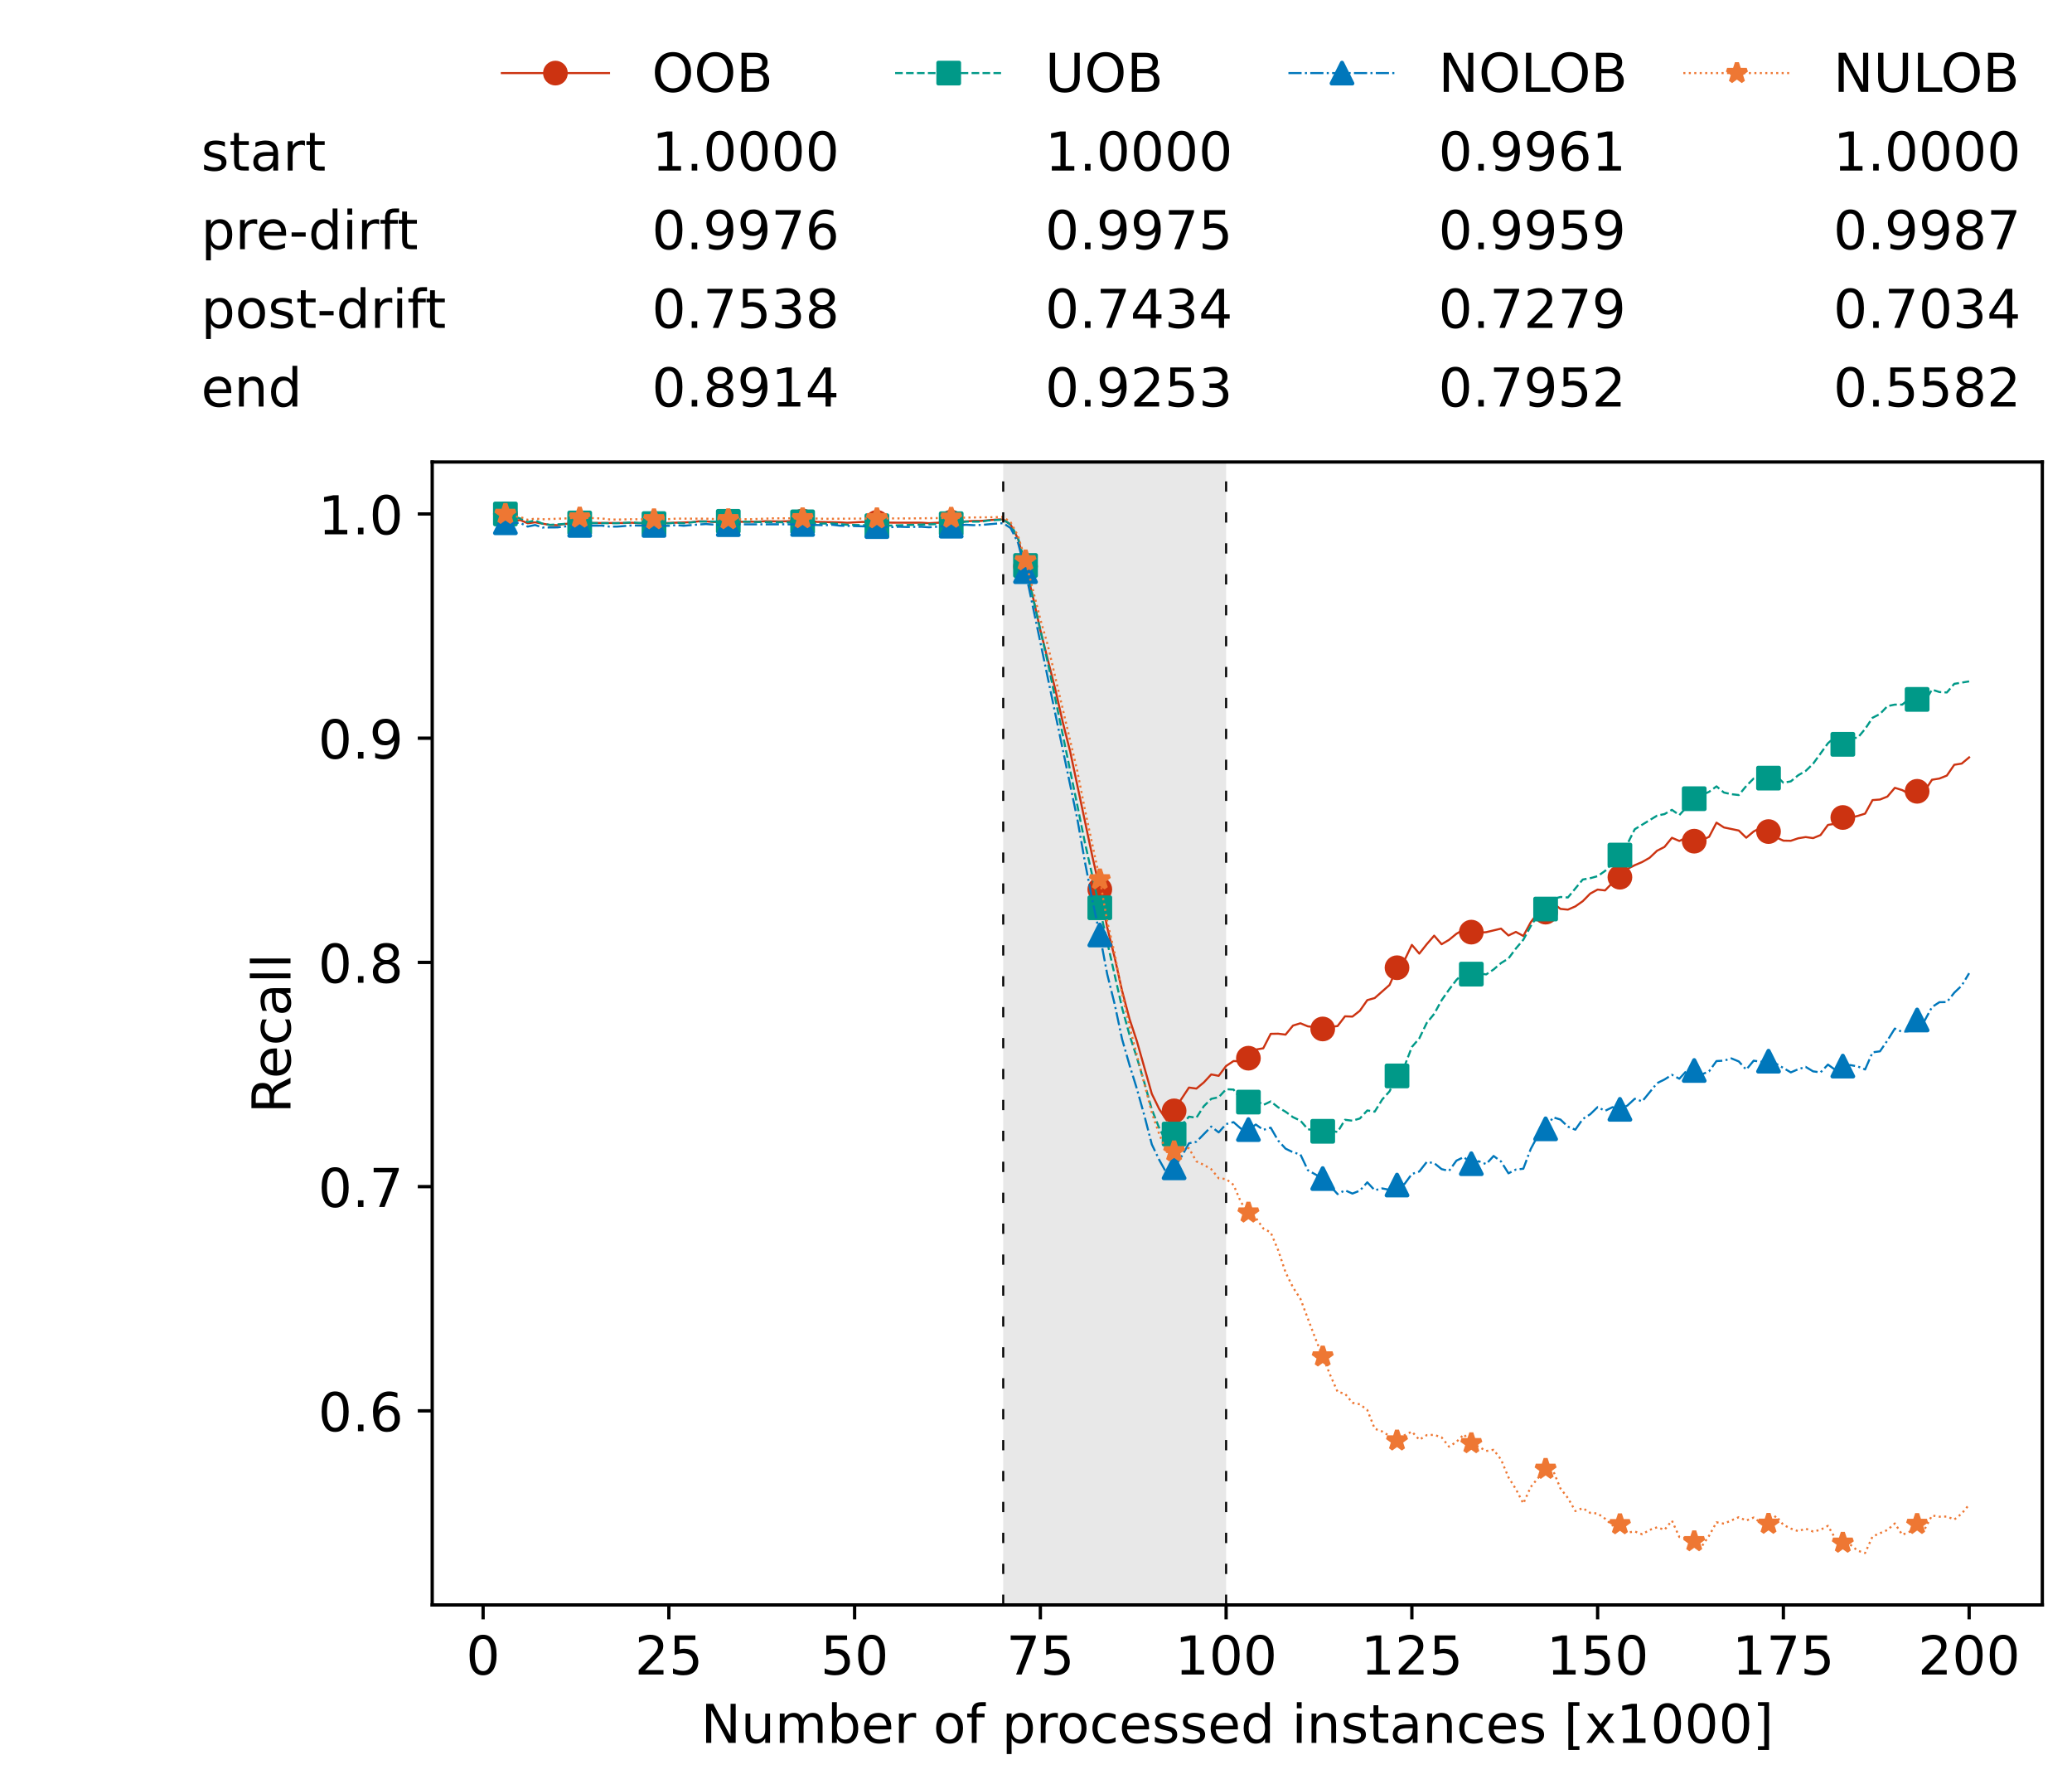<?xml version="1.0" encoding="utf-8" standalone="no"?>
<!DOCTYPE svg PUBLIC "-//W3C//DTD SVG 1.1//EN"
  "http://www.w3.org/Graphics/SVG/1.1/DTD/svg11.dtd">
<!-- Created with matplotlib (https://matplotlib.org/) -->
<svg height="432.615pt" version="1.1" viewBox="0 0 502.65 432.615" width="502.65pt" xmlns="http://www.w3.org/2000/svg" xmlns:xlink="http://www.w3.org/1999/xlink">
 <defs>
  <style type="text/css">*{stroke-linecap:butt;stroke-linejoin:round;}</style>
 </defs>
 <g id="figure_1">
  <g id="patch_1">
   <path d="M 0 432.615 
L 502.65 432.615 
L 502.65 0 
L 0 0 
z
" style="fill:#ffffff;"/>
  </g>
  <g id="axes_1">
   <g id="patch_2">
    <path d="M 104.85 389.252 
L 495.45 389.252 
L 495.45 112.052 
L 104.85 112.052 
z
" style="fill:#ffffff;"/>
   </g>
   <g id="patch_3">
    <path clip-path="url(#pfd67ce220f)" d="M 297.446 389.252 
L 297.446 112.052 
L 243.372 112.052 
L 243.372 389.252 
z
" style="fill:#d3d3d3;opacity:0.5;"/>
   </g>
   <g id="matplotlib.axis_1">
    <g id="xtick_1">
     <g id="line2d_1">
      <defs>
       <path d="M 0 0 
L 0 3.5 
" id="m8262d6b0f5" style="stroke:#000000;stroke-width:0.8;"/>
      </defs>
      <g>
       <use style="stroke:#000000;stroke-width:0.8;" x="117.197" xlink:href="#m8262d6b0f5" y="389.252"/>
      </g>
     </g>
     <g id="text_1">
      <!-- 0 -->
      <g transform="translate(113.061 406.13)scale(0.13 -0.13)">
       <defs>
        <path d="M 31.781 66.406 
Q 24.172 66.406 20.328 58.906 
Q 16.5 51.422 16.5 36.375 
Q 16.5 21.391 20.328 13.891 
Q 24.172 6.391 31.781 6.391 
Q 39.453 6.391 43.281 13.891 
Q 47.125 21.391 47.125 36.375 
Q 47.125 51.422 43.281 58.906 
Q 39.453 66.406 31.781 66.406 
z
M 31.781 74.219 
Q 44.047 74.219 50.516 64.516 
Q 56.984 54.828 56.984 36.375 
Q 56.984 17.969 50.516 8.266 
Q 44.047 -1.422 31.781 -1.422 
Q 19.531 -1.422 13.062 8.266 
Q 6.594 17.969 6.594 36.375 
Q 6.594 54.828 13.062 64.516 
Q 19.531 74.219 31.781 74.219 
z
" id="DejaVuSans-48"/>
       </defs>
       <use xlink:href="#DejaVuSans-48"/>
      </g>
     </g>
    </g>
    <g id="xtick_2">
     <g id="line2d_2">
      <g>
       <use style="stroke:#000000;stroke-width:0.8;" x="162.259" xlink:href="#m8262d6b0f5" y="389.252"/>
      </g>
     </g>
     <g id="text_2">
      <!-- 25 -->
      <g transform="translate(153.988 406.13)scale(0.13 -0.13)">
       <defs>
        <path d="M 19.188 8.297 
L 53.609 8.297 
L 53.609 0 
L 7.328 0 
L 7.328 8.297 
Q 12.938 14.109 22.625 23.891 
Q 32.328 33.688 34.812 36.531 
Q 39.547 41.844 41.422 45.531 
Q 43.312 49.219 43.312 52.781 
Q 43.312 58.594 39.234 62.25 
Q 35.156 65.922 28.609 65.922 
Q 23.969 65.922 18.812 64.312 
Q 13.672 62.703 7.812 59.422 
L 7.812 69.391 
Q 13.766 71.781 18.938 73 
Q 24.125 74.219 28.422 74.219 
Q 39.75 74.219 46.484 68.547 
Q 53.219 62.891 53.219 53.422 
Q 53.219 48.922 51.531 44.891 
Q 49.859 40.875 45.406 35.406 
Q 44.188 33.984 37.641 27.219 
Q 31.109 20.453 19.188 8.297 
z
" id="DejaVuSans-50"/>
        <path d="M 10.797 72.906 
L 49.516 72.906 
L 49.516 64.594 
L 19.828 64.594 
L 19.828 46.734 
Q 21.969 47.469 24.109 47.828 
Q 26.266 48.188 28.422 48.188 
Q 40.625 48.188 47.75 41.5 
Q 54.891 34.812 54.891 23.391 
Q 54.891 11.625 47.562 5.094 
Q 40.234 -1.422 26.906 -1.422 
Q 22.312 -1.422 17.547 -0.641 
Q 12.797 0.141 7.719 1.703 
L 7.719 11.625 
Q 12.109 9.234 16.797 8.062 
Q 21.484 6.891 26.703 6.891 
Q 35.156 6.891 40.078 11.328 
Q 45.016 15.766 45.016 23.391 
Q 45.016 31 40.078 35.438 
Q 35.156 39.891 26.703 39.891 
Q 22.75 39.891 18.812 39.016 
Q 14.891 38.141 10.797 36.281 
z
" id="DejaVuSans-53"/>
       </defs>
       <use xlink:href="#DejaVuSans-50"/>
       <use x="63.623" xlink:href="#DejaVuSans-53"/>
      </g>
     </g>
    </g>
    <g id="xtick_3">
     <g id="line2d_3">
      <g>
       <use style="stroke:#000000;stroke-width:0.8;" x="207.322" xlink:href="#m8262d6b0f5" y="389.252"/>
      </g>
     </g>
     <g id="text_3">
      <!-- 50 -->
      <g transform="translate(199.05 406.13)scale(0.13 -0.13)">
       <use xlink:href="#DejaVuSans-53"/>
       <use x="63.623" xlink:href="#DejaVuSans-48"/>
      </g>
     </g>
    </g>
    <g id="xtick_4">
     <g id="line2d_4">
      <g>
       <use style="stroke:#000000;stroke-width:0.8;" x="252.384" xlink:href="#m8262d6b0f5" y="389.252"/>
      </g>
     </g>
     <g id="text_4">
      <!-- 75 -->
      <g transform="translate(244.113 406.13)scale(0.13 -0.13)">
       <defs>
        <path d="M 8.203 72.906 
L 55.078 72.906 
L 55.078 68.703 
L 28.609 0 
L 18.312 0 
L 43.219 64.594 
L 8.203 64.594 
z
" id="DejaVuSans-55"/>
       </defs>
       <use xlink:href="#DejaVuSans-55"/>
       <use x="63.623" xlink:href="#DejaVuSans-53"/>
      </g>
     </g>
    </g>
    <g id="xtick_5">
     <g id="line2d_5">
      <g>
       <use style="stroke:#000000;stroke-width:0.8;" x="297.446" xlink:href="#m8262d6b0f5" y="389.252"/>
      </g>
     </g>
     <g id="text_5">
      <!-- 100 -->
      <g transform="translate(285.039 406.13)scale(0.13 -0.13)">
       <defs>
        <path d="M 12.406 8.297 
L 28.516 8.297 
L 28.516 63.922 
L 10.984 60.406 
L 10.984 69.391 
L 28.422 72.906 
L 38.281 72.906 
L 38.281 8.297 
L 54.391 8.297 
L 54.391 0 
L 12.406 0 
z
" id="DejaVuSans-49"/>
       </defs>
       <use xlink:href="#DejaVuSans-49"/>
       <use x="63.623" xlink:href="#DejaVuSans-48"/>
       <use x="127.246" xlink:href="#DejaVuSans-48"/>
      </g>
     </g>
    </g>
    <g id="xtick_6">
     <g id="line2d_6">
      <g>
       <use style="stroke:#000000;stroke-width:0.8;" x="342.509" xlink:href="#m8262d6b0f5" y="389.252"/>
      </g>
     </g>
     <g id="text_6">
      <!-- 125 -->
      <g transform="translate(330.102 406.13)scale(0.13 -0.13)">
       <use xlink:href="#DejaVuSans-49"/>
       <use x="63.623" xlink:href="#DejaVuSans-50"/>
       <use x="127.246" xlink:href="#DejaVuSans-53"/>
      </g>
     </g>
    </g>
    <g id="xtick_7">
     <g id="line2d_7">
      <g>
       <use style="stroke:#000000;stroke-width:0.8;" x="387.571" xlink:href="#m8262d6b0f5" y="389.252"/>
      </g>
     </g>
     <g id="text_7">
      <!-- 150 -->
      <g transform="translate(375.164 406.13)scale(0.13 -0.13)">
       <use xlink:href="#DejaVuSans-49"/>
       <use x="63.623" xlink:href="#DejaVuSans-53"/>
       <use x="127.246" xlink:href="#DejaVuSans-48"/>
      </g>
     </g>
    </g>
    <g id="xtick_8">
     <g id="line2d_8">
      <g>
       <use style="stroke:#000000;stroke-width:0.8;" x="432.633" xlink:href="#m8262d6b0f5" y="389.252"/>
      </g>
     </g>
     <g id="text_8">
      <!-- 175 -->
      <g transform="translate(420.226 406.13)scale(0.13 -0.13)">
       <use xlink:href="#DejaVuSans-49"/>
       <use x="63.623" xlink:href="#DejaVuSans-55"/>
       <use x="127.246" xlink:href="#DejaVuSans-53"/>
      </g>
     </g>
    </g>
    <g id="xtick_9">
     <g id="line2d_9">
      <g>
       <use style="stroke:#000000;stroke-width:0.8;" x="477.695" xlink:href="#m8262d6b0f5" y="389.252"/>
      </g>
     </g>
     <g id="text_9">
      <!-- 200 -->
      <g transform="translate(465.289 406.13)scale(0.13 -0.13)">
       <use xlink:href="#DejaVuSans-50"/>
       <use x="63.623" xlink:href="#DejaVuSans-48"/>
       <use x="127.246" xlink:href="#DejaVuSans-48"/>
      </g>
     </g>
    </g>
    <g id="text_10">
     <!-- Number of processed instances [x1000] -->
     <g transform="translate(170.025 422.711)scale(0.13 -0.13)">
      <defs>
       <path d="M 9.812 72.906 
L 23.094 72.906 
L 55.422 11.922 
L 55.422 72.906 
L 64.984 72.906 
L 64.984 0 
L 51.703 0 
L 19.391 60.984 
L 19.391 0 
L 9.812 0 
z
" id="DejaVuSans-78"/>
       <path d="M 8.5 21.578 
L 8.5 54.688 
L 17.484 54.688 
L 17.484 21.922 
Q 17.484 14.156 20.5 10.266 
Q 23.531 6.391 29.594 6.391 
Q 36.859 6.391 41.078 11.031 
Q 45.312 15.672 45.312 23.688 
L 45.312 54.688 
L 54.297 54.688 
L 54.297 0 
L 45.312 0 
L 45.312 8.406 
Q 42.047 3.422 37.719 1 
Q 33.406 -1.422 27.688 -1.422 
Q 18.266 -1.422 13.375 4.438 
Q 8.5 10.297 8.5 21.578 
z
M 31.109 56 
z
" id="DejaVuSans-117"/>
       <path d="M 52 44.188 
Q 55.375 50.25 60.062 53.125 
Q 64.75 56 71.094 56 
Q 79.641 56 84.281 50.016 
Q 88.922 44.047 88.922 33.016 
L 88.922 0 
L 79.891 0 
L 79.891 32.719 
Q 79.891 40.578 77.094 44.375 
Q 74.312 48.188 68.609 48.188 
Q 61.625 48.188 57.562 43.547 
Q 53.516 38.922 53.516 30.906 
L 53.516 0 
L 44.484 0 
L 44.484 32.719 
Q 44.484 40.625 41.703 44.406 
Q 38.922 48.188 33.109 48.188 
Q 26.219 48.188 22.156 43.531 
Q 18.109 38.875 18.109 30.906 
L 18.109 0 
L 9.078 0 
L 9.078 54.688 
L 18.109 54.688 
L 18.109 46.188 
Q 21.188 51.219 25.484 53.609 
Q 29.781 56 35.688 56 
Q 41.656 56 45.828 52.969 
Q 50 49.953 52 44.188 
z
" id="DejaVuSans-109"/>
       <path d="M 48.688 27.297 
Q 48.688 37.203 44.609 42.844 
Q 40.531 48.484 33.406 48.484 
Q 26.266 48.484 22.188 42.844 
Q 18.109 37.203 18.109 27.297 
Q 18.109 17.391 22.188 11.75 
Q 26.266 6.109 33.406 6.109 
Q 40.531 6.109 44.609 11.75 
Q 48.688 17.391 48.688 27.297 
z
M 18.109 46.391 
Q 20.953 51.266 25.266 53.625 
Q 29.594 56 35.594 56 
Q 45.562 56 51.781 48.094 
Q 58.016 40.188 58.016 27.297 
Q 58.016 14.406 51.781 6.484 
Q 45.562 -1.422 35.594 -1.422 
Q 29.594 -1.422 25.266 0.953 
Q 20.953 3.328 18.109 8.203 
L 18.109 0 
L 9.078 0 
L 9.078 75.984 
L 18.109 75.984 
z
" id="DejaVuSans-98"/>
       <path d="M 56.203 29.594 
L 56.203 25.203 
L 14.891 25.203 
Q 15.484 15.922 20.484 11.062 
Q 25.484 6.203 34.422 6.203 
Q 39.594 6.203 44.453 7.469 
Q 49.312 8.734 54.109 11.281 
L 54.109 2.781 
Q 49.266 0.734 44.188 -0.344 
Q 39.109 -1.422 33.891 -1.422 
Q 20.797 -1.422 13.156 6.188 
Q 5.516 13.812 5.516 26.812 
Q 5.516 40.234 12.766 48.109 
Q 20.016 56 32.328 56 
Q 43.359 56 49.781 48.891 
Q 56.203 41.797 56.203 29.594 
z
M 47.219 32.234 
Q 47.125 39.594 43.094 43.984 
Q 39.062 48.391 32.422 48.391 
Q 24.906 48.391 20.391 44.141 
Q 15.875 39.891 15.188 32.172 
z
" id="DejaVuSans-101"/>
       <path d="M 41.109 46.297 
Q 39.594 47.172 37.812 47.578 
Q 36.031 48 33.891 48 
Q 26.266 48 22.188 43.047 
Q 18.109 38.094 18.109 28.812 
L 18.109 0 
L 9.078 0 
L 9.078 54.688 
L 18.109 54.688 
L 18.109 46.188 
Q 20.953 51.172 25.484 53.578 
Q 30.031 56 36.531 56 
Q 37.453 56 38.578 55.875 
Q 39.703 55.766 41.062 55.516 
z
" id="DejaVuSans-114"/>
       <path id="DejaVuSans-32"/>
       <path d="M 30.609 48.391 
Q 23.391 48.391 19.188 42.75 
Q 14.984 37.109 14.984 27.297 
Q 14.984 17.484 19.156 11.844 
Q 23.344 6.203 30.609 6.203 
Q 37.797 6.203 41.984 11.859 
Q 46.188 17.531 46.188 27.297 
Q 46.188 37.016 41.984 42.703 
Q 37.797 48.391 30.609 48.391 
z
M 30.609 56 
Q 42.328 56 49.016 48.375 
Q 55.719 40.766 55.719 27.297 
Q 55.719 13.875 49.016 6.219 
Q 42.328 -1.422 30.609 -1.422 
Q 18.844 -1.422 12.172 6.219 
Q 5.516 13.875 5.516 27.297 
Q 5.516 40.766 12.172 48.375 
Q 18.844 56 30.609 56 
z
" id="DejaVuSans-111"/>
       <path d="M 37.109 75.984 
L 37.109 68.5 
L 28.516 68.5 
Q 23.688 68.5 21.797 66.547 
Q 19.922 64.594 19.922 59.516 
L 19.922 54.688 
L 34.719 54.688 
L 34.719 47.703 
L 19.922 47.703 
L 19.922 0 
L 10.891 0 
L 10.891 47.703 
L 2.297 47.703 
L 2.297 54.688 
L 10.891 54.688 
L 10.891 58.5 
Q 10.891 67.625 15.141 71.797 
Q 19.391 75.984 28.609 75.984 
z
" id="DejaVuSans-102"/>
       <path d="M 18.109 8.203 
L 18.109 -20.797 
L 9.078 -20.797 
L 9.078 54.688 
L 18.109 54.688 
L 18.109 46.391 
Q 20.953 51.266 25.266 53.625 
Q 29.594 56 35.594 56 
Q 45.562 56 51.781 48.094 
Q 58.016 40.188 58.016 27.297 
Q 58.016 14.406 51.781 6.484 
Q 45.562 -1.422 35.594 -1.422 
Q 29.594 -1.422 25.266 0.953 
Q 20.953 3.328 18.109 8.203 
z
M 48.688 27.297 
Q 48.688 37.203 44.609 42.844 
Q 40.531 48.484 33.406 48.484 
Q 26.266 48.484 22.188 42.844 
Q 18.109 37.203 18.109 27.297 
Q 18.109 17.391 22.188 11.75 
Q 26.266 6.109 33.406 6.109 
Q 40.531 6.109 44.609 11.75 
Q 48.688 17.391 48.688 27.297 
z
" id="DejaVuSans-112"/>
       <path d="M 48.781 52.594 
L 48.781 44.188 
Q 44.969 46.297 41.141 47.344 
Q 37.312 48.391 33.406 48.391 
Q 24.656 48.391 19.812 42.844 
Q 14.984 37.312 14.984 27.297 
Q 14.984 17.281 19.812 11.734 
Q 24.656 6.203 33.406 6.203 
Q 37.312 6.203 41.141 7.25 
Q 44.969 8.297 48.781 10.406 
L 48.781 2.094 
Q 45.016 0.344 40.984 -0.531 
Q 36.969 -1.422 32.422 -1.422 
Q 20.062 -1.422 12.781 6.344 
Q 5.516 14.109 5.516 27.297 
Q 5.516 40.672 12.859 48.328 
Q 20.219 56 33.016 56 
Q 37.156 56 41.109 55.141 
Q 45.062 54.297 48.781 52.594 
z
" id="DejaVuSans-99"/>
       <path d="M 44.281 53.078 
L 44.281 44.578 
Q 40.484 46.531 36.375 47.5 
Q 32.281 48.484 27.875 48.484 
Q 21.188 48.484 17.844 46.438 
Q 14.5 44.391 14.5 40.281 
Q 14.5 37.156 16.891 35.375 
Q 19.281 33.594 26.516 31.984 
L 29.594 31.297 
Q 39.156 29.25 43.188 25.516 
Q 47.219 21.781 47.219 15.094 
Q 47.219 7.469 41.188 3.016 
Q 35.156 -1.422 24.609 -1.422 
Q 20.219 -1.422 15.453 -0.562 
Q 10.688 0.297 5.422 2 
L 5.422 11.281 
Q 10.406 8.688 15.234 7.391 
Q 20.062 6.109 24.812 6.109 
Q 31.156 6.109 34.562 8.281 
Q 37.984 10.453 37.984 14.406 
Q 37.984 18.062 35.516 20.016 
Q 33.062 21.969 24.703 23.781 
L 21.578 24.516 
Q 13.234 26.266 9.516 29.906 
Q 5.812 33.547 5.812 39.891 
Q 5.812 47.609 11.281 51.797 
Q 16.75 56 26.812 56 
Q 31.781 56 36.172 55.266 
Q 40.578 54.547 44.281 53.078 
z
" id="DejaVuSans-115"/>
       <path d="M 45.406 46.391 
L 45.406 75.984 
L 54.391 75.984 
L 54.391 0 
L 45.406 0 
L 45.406 8.203 
Q 42.578 3.328 38.25 0.953 
Q 33.938 -1.422 27.875 -1.422 
Q 17.969 -1.422 11.734 6.484 
Q 5.516 14.406 5.516 27.297 
Q 5.516 40.188 11.734 48.094 
Q 17.969 56 27.875 56 
Q 33.938 56 38.25 53.625 
Q 42.578 51.266 45.406 46.391 
z
M 14.797 27.297 
Q 14.797 17.391 18.875 11.75 
Q 22.953 6.109 30.078 6.109 
Q 37.203 6.109 41.297 11.75 
Q 45.406 17.391 45.406 27.297 
Q 45.406 37.203 41.297 42.844 
Q 37.203 48.484 30.078 48.484 
Q 22.953 48.484 18.875 42.844 
Q 14.797 37.203 14.797 27.297 
z
" id="DejaVuSans-100"/>
       <path d="M 9.422 54.688 
L 18.406 54.688 
L 18.406 0 
L 9.422 0 
z
M 9.422 75.984 
L 18.406 75.984 
L 18.406 64.594 
L 9.422 64.594 
z
" id="DejaVuSans-105"/>
       <path d="M 54.891 33.016 
L 54.891 0 
L 45.906 0 
L 45.906 32.719 
Q 45.906 40.484 42.875 44.328 
Q 39.844 48.188 33.797 48.188 
Q 26.516 48.188 22.312 43.547 
Q 18.109 38.922 18.109 30.906 
L 18.109 0 
L 9.078 0 
L 9.078 54.688 
L 18.109 54.688 
L 18.109 46.188 
Q 21.344 51.125 25.703 53.562 
Q 30.078 56 35.797 56 
Q 45.219 56 50.047 50.172 
Q 54.891 44.344 54.891 33.016 
z
" id="DejaVuSans-110"/>
       <path d="M 18.312 70.219 
L 18.312 54.688 
L 36.812 54.688 
L 36.812 47.703 
L 18.312 47.703 
L 18.312 18.016 
Q 18.312 11.328 20.141 9.422 
Q 21.969 7.516 27.594 7.516 
L 36.812 7.516 
L 36.812 0 
L 27.594 0 
Q 17.188 0 13.234 3.875 
Q 9.281 7.766 9.281 18.016 
L 9.281 47.703 
L 2.688 47.703 
L 2.688 54.688 
L 9.281 54.688 
L 9.281 70.219 
z
" id="DejaVuSans-116"/>
       <path d="M 34.281 27.484 
Q 23.391 27.484 19.188 25 
Q 14.984 22.516 14.984 16.5 
Q 14.984 11.719 18.141 8.906 
Q 21.297 6.109 26.703 6.109 
Q 34.188 6.109 38.703 11.406 
Q 43.219 16.703 43.219 25.484 
L 43.219 27.484 
z
M 52.203 31.203 
L 52.203 0 
L 43.219 0 
L 43.219 8.297 
Q 40.141 3.328 35.547 0.953 
Q 30.953 -1.422 24.312 -1.422 
Q 15.922 -1.422 10.953 3.297 
Q 6 8.016 6 15.922 
Q 6 25.141 12.172 29.828 
Q 18.359 34.516 30.609 34.516 
L 43.219 34.516 
L 43.219 35.406 
Q 43.219 41.609 39.141 45 
Q 35.062 48.391 27.688 48.391 
Q 23 48.391 18.547 47.266 
Q 14.109 46.141 10.016 43.891 
L 10.016 52.203 
Q 14.938 54.109 19.578 55.047 
Q 24.219 56 28.609 56 
Q 40.484 56 46.344 49.844 
Q 52.203 43.703 52.203 31.203 
z
" id="DejaVuSans-97"/>
       <path d="M 8.594 75.984 
L 29.297 75.984 
L 29.297 69 
L 17.578 69 
L 17.578 -6.203 
L 29.297 -6.203 
L 29.297 -13.188 
L 8.594 -13.188 
z
" id="DejaVuSans-91"/>
       <path d="M 54.891 54.688 
L 35.109 28.078 
L 55.906 0 
L 45.312 0 
L 29.391 21.484 
L 13.484 0 
L 2.875 0 
L 24.125 28.609 
L 4.688 54.688 
L 15.281 54.688 
L 29.781 35.203 
L 44.281 54.688 
z
" id="DejaVuSans-120"/>
       <path d="M 30.422 75.984 
L 30.422 -13.188 
L 9.719 -13.188 
L 9.719 -6.203 
L 21.391 -6.203 
L 21.391 69 
L 9.719 69 
L 9.719 75.984 
z
" id="DejaVuSans-93"/>
      </defs>
      <use xlink:href="#DejaVuSans-78"/>
      <use x="74.805" xlink:href="#DejaVuSans-117"/>
      <use x="138.184" xlink:href="#DejaVuSans-109"/>
      <use x="235.596" xlink:href="#DejaVuSans-98"/>
      <use x="299.072" xlink:href="#DejaVuSans-101"/>
      <use x="360.596" xlink:href="#DejaVuSans-114"/>
      <use x="401.709" xlink:href="#DejaVuSans-32"/>
      <use x="433.496" xlink:href="#DejaVuSans-111"/>
      <use x="494.678" xlink:href="#DejaVuSans-102"/>
      <use x="529.883" xlink:href="#DejaVuSans-32"/>
      <use x="561.67" xlink:href="#DejaVuSans-112"/>
      <use x="625.146" xlink:href="#DejaVuSans-114"/>
      <use x="664.01" xlink:href="#DejaVuSans-111"/>
      <use x="725.191" xlink:href="#DejaVuSans-99"/>
      <use x="780.172" xlink:href="#DejaVuSans-101"/>
      <use x="841.695" xlink:href="#DejaVuSans-115"/>
      <use x="893.795" xlink:href="#DejaVuSans-115"/>
      <use x="945.895" xlink:href="#DejaVuSans-101"/>
      <use x="1007.418" xlink:href="#DejaVuSans-100"/>
      <use x="1070.895" xlink:href="#DejaVuSans-32"/>
      <use x="1102.682" xlink:href="#DejaVuSans-105"/>
      <use x="1130.465" xlink:href="#DejaVuSans-110"/>
      <use x="1193.844" xlink:href="#DejaVuSans-115"/>
      <use x="1245.943" xlink:href="#DejaVuSans-116"/>
      <use x="1285.152" xlink:href="#DejaVuSans-97"/>
      <use x="1346.432" xlink:href="#DejaVuSans-110"/>
      <use x="1409.811" xlink:href="#DejaVuSans-99"/>
      <use x="1464.791" xlink:href="#DejaVuSans-101"/>
      <use x="1526.314" xlink:href="#DejaVuSans-115"/>
      <use x="1578.414" xlink:href="#DejaVuSans-32"/>
      <use x="1610.201" xlink:href="#DejaVuSans-91"/>
      <use x="1649.215" xlink:href="#DejaVuSans-120"/>
      <use x="1708.395" xlink:href="#DejaVuSans-49"/>
      <use x="1772.018" xlink:href="#DejaVuSans-48"/>
      <use x="1835.641" xlink:href="#DejaVuSans-48"/>
      <use x="1899.264" xlink:href="#DejaVuSans-48"/>
      <use x="1962.887" xlink:href="#DejaVuSans-93"/>
     </g>
    </g>
   </g>
   <g id="matplotlib.axis_2">
    <g id="ytick_1">
     <g id="line2d_10">
      <defs>
       <path d="M 0 0 
L -3.5 0 
" id="mb18791e668" style="stroke:#000000;stroke-width:0.8;"/>
      </defs>
      <g>
       <use style="stroke:#000000;stroke-width:0.8;" x="104.85" xlink:href="#mb18791e668" y="342.175"/>
      </g>
     </g>
     <g id="text_11">
      <!-- 0.6 -->
      <g transform="translate(77.176 347.114)scale(0.13 -0.13)">
       <defs>
        <path d="M 10.688 12.406 
L 21 12.406 
L 21 0 
L 10.688 0 
z
" id="DejaVuSans-46"/>
        <path d="M 33.016 40.375 
Q 26.375 40.375 22.484 35.828 
Q 18.609 31.297 18.609 23.391 
Q 18.609 15.531 22.484 10.953 
Q 26.375 6.391 33.016 6.391 
Q 39.656 6.391 43.531 10.953 
Q 47.406 15.531 47.406 23.391 
Q 47.406 31.297 43.531 35.828 
Q 39.656 40.375 33.016 40.375 
z
M 52.594 71.297 
L 52.594 62.312 
Q 48.875 64.062 45.094 64.984 
Q 41.312 65.922 37.594 65.922 
Q 27.828 65.922 22.672 59.328 
Q 17.531 52.734 16.797 39.406 
Q 19.672 43.656 24.016 45.922 
Q 28.375 48.188 33.594 48.188 
Q 44.578 48.188 50.953 41.516 
Q 57.328 34.859 57.328 23.391 
Q 57.328 12.156 50.688 5.359 
Q 44.047 -1.422 33.016 -1.422 
Q 20.359 -1.422 13.672 8.266 
Q 6.984 17.969 6.984 36.375 
Q 6.984 53.656 15.188 63.938 
Q 23.391 74.219 37.203 74.219 
Q 40.922 74.219 44.703 73.484 
Q 48.484 72.75 52.594 71.297 
z
" id="DejaVuSans-54"/>
       </defs>
       <use xlink:href="#DejaVuSans-48"/>
       <use x="63.623" xlink:href="#DejaVuSans-46"/>
       <use x="95.41" xlink:href="#DejaVuSans-54"/>
      </g>
     </g>
    </g>
    <g id="ytick_2">
     <g id="line2d_11">
      <g>
       <use style="stroke:#000000;stroke-width:0.8;" x="104.85" xlink:href="#mb18791e668" y="287.794"/>
      </g>
     </g>
     <g id="text_12">
      <!-- 0.7 -->
      <g transform="translate(77.176 292.733)scale(0.13 -0.13)">
       <use xlink:href="#DejaVuSans-48"/>
       <use x="63.623" xlink:href="#DejaVuSans-46"/>
       <use x="95.41" xlink:href="#DejaVuSans-55"/>
      </g>
     </g>
    </g>
    <g id="ytick_3">
     <g id="line2d_12">
      <g>
       <use style="stroke:#000000;stroke-width:0.8;" x="104.85" xlink:href="#mb18791e668" y="233.414"/>
      </g>
     </g>
     <g id="text_13">
      <!-- 0.8 -->
      <g transform="translate(77.176 238.353)scale(0.13 -0.13)">
       <defs>
        <path d="M 31.781 34.625 
Q 24.75 34.625 20.719 30.859 
Q 16.703 27.094 16.703 20.516 
Q 16.703 13.922 20.719 10.156 
Q 24.75 6.391 31.781 6.391 
Q 38.812 6.391 42.859 10.172 
Q 46.922 13.969 46.922 20.516 
Q 46.922 27.094 42.891 30.859 
Q 38.875 34.625 31.781 34.625 
z
M 21.922 38.812 
Q 15.578 40.375 12.031 44.719 
Q 8.5 49.078 8.5 55.328 
Q 8.5 64.062 14.719 69.141 
Q 20.953 74.219 31.781 74.219 
Q 42.672 74.219 48.875 69.141 
Q 55.078 64.062 55.078 55.328 
Q 55.078 49.078 51.531 44.719 
Q 48 40.375 41.703 38.812 
Q 48.828 37.156 52.797 32.312 
Q 56.781 27.484 56.781 20.516 
Q 56.781 9.906 50.312 4.234 
Q 43.844 -1.422 31.781 -1.422 
Q 19.734 -1.422 13.25 4.234 
Q 6.781 9.906 6.781 20.516 
Q 6.781 27.484 10.781 32.312 
Q 14.797 37.156 21.922 38.812 
z
M 18.312 54.391 
Q 18.312 48.734 21.844 45.562 
Q 25.391 42.391 31.781 42.391 
Q 38.141 42.391 41.719 45.562 
Q 45.312 48.734 45.312 54.391 
Q 45.312 60.062 41.719 63.234 
Q 38.141 66.406 31.781 66.406 
Q 25.391 66.406 21.844 63.234 
Q 18.312 60.062 18.312 54.391 
z
" id="DejaVuSans-56"/>
       </defs>
       <use xlink:href="#DejaVuSans-48"/>
       <use x="63.623" xlink:href="#DejaVuSans-46"/>
       <use x="95.41" xlink:href="#DejaVuSans-56"/>
      </g>
     </g>
    </g>
    <g id="ytick_4">
     <g id="line2d_13">
      <g>
       <use style="stroke:#000000;stroke-width:0.8;" x="104.85" xlink:href="#mb18791e668" y="179.033"/>
      </g>
     </g>
     <g id="text_14">
      <!-- 0.9 -->
      <g transform="translate(77.176 183.972)scale(0.13 -0.13)">
       <defs>
        <path d="M 10.984 1.516 
L 10.984 10.5 
Q 14.703 8.734 18.5 7.812 
Q 22.312 6.891 25.984 6.891 
Q 35.75 6.891 40.891 13.453 
Q 46.047 20.016 46.781 33.406 
Q 43.953 29.203 39.594 26.953 
Q 35.25 24.703 29.984 24.703 
Q 19.047 24.703 12.672 31.312 
Q 6.297 37.938 6.297 49.422 
Q 6.297 60.641 12.938 67.422 
Q 19.578 74.219 30.609 74.219 
Q 43.266 74.219 49.922 64.516 
Q 56.594 54.828 56.594 36.375 
Q 56.594 19.141 48.406 8.859 
Q 40.234 -1.422 26.422 -1.422 
Q 22.703 -1.422 18.891 -0.688 
Q 15.094 0.047 10.984 1.516 
z
M 30.609 32.422 
Q 37.25 32.422 41.125 36.953 
Q 45.016 41.5 45.016 49.422 
Q 45.016 57.281 41.125 61.844 
Q 37.25 66.406 30.609 66.406 
Q 23.969 66.406 20.094 61.844 
Q 16.219 57.281 16.219 49.422 
Q 16.219 41.5 20.094 36.953 
Q 23.969 32.422 30.609 32.422 
z
" id="DejaVuSans-57"/>
       </defs>
       <use xlink:href="#DejaVuSans-48"/>
       <use x="63.623" xlink:href="#DejaVuSans-46"/>
       <use x="95.41" xlink:href="#DejaVuSans-57"/>
      </g>
     </g>
    </g>
    <g id="ytick_5">
     <g id="line2d_14">
      <g>
       <use style="stroke:#000000;stroke-width:0.8;" x="104.85" xlink:href="#mb18791e668" y="124.652"/>
      </g>
     </g>
     <g id="text_15">
      <!-- 1.0 -->
      <g transform="translate(77.176 129.591)scale(0.13 -0.13)">
       <use xlink:href="#DejaVuSans-49"/>
       <use x="63.623" xlink:href="#DejaVuSans-46"/>
       <use x="95.41" xlink:href="#DejaVuSans-48"/>
      </g>
     </g>
    </g>
    <g id="text_16">
     <!-- Recall -->
     <g transform="translate(70.472 270.044)rotate(-90)scale(0.13 -0.13)">
      <defs>
       <path d="M 44.391 34.188 
Q 47.562 33.109 50.562 29.594 
Q 53.562 26.078 56.594 19.922 
L 66.609 0 
L 56 0 
L 46.688 18.703 
Q 43.062 26.031 39.672 28.422 
Q 36.281 30.812 30.422 30.812 
L 19.672 30.812 
L 19.672 0 
L 9.812 0 
L 9.812 72.906 
L 32.078 72.906 
Q 44.578 72.906 50.734 67.672 
Q 56.891 62.453 56.891 51.906 
Q 56.891 45.016 53.688 40.469 
Q 50.484 35.938 44.391 34.188 
z
M 19.672 64.797 
L 19.672 38.922 
L 32.078 38.922 
Q 39.203 38.922 42.844 42.219 
Q 46.484 45.516 46.484 51.906 
Q 46.484 58.297 42.844 61.547 
Q 39.203 64.797 32.078 64.797 
z
" id="DejaVuSans-82"/>
       <path d="M 9.422 75.984 
L 18.406 75.984 
L 18.406 0 
L 9.422 0 
z
" id="DejaVuSans-108"/>
      </defs>
      <use xlink:href="#DejaVuSans-82"/>
      <use x="64.982" xlink:href="#DejaVuSans-101"/>
      <use x="126.506" xlink:href="#DejaVuSans-99"/>
      <use x="181.486" xlink:href="#DejaVuSans-97"/>
      <use x="242.766" xlink:href="#DejaVuSans-108"/>
      <use x="270.549" xlink:href="#DejaVuSans-108"/>
     </g>
    </g>
   </g>
   <g id="line2d_15"/>
   <g id="line2d_16"/>
   <g id="line2d_17"/>
   <g id="line2d_18"/>
   <g id="line2d_19"/>
   <g id="line2d_20">
    <path clip-path="url(#pfd67ce220f)" d="M 122.605 124.652 
L 124.407 126.334 
L 126.21 126.131 
L 128.012 126.906 
L 129.815 126.682 
L 133.419 127.324 
L 135.222 127.375 
L 137.024 127.073 
L 140.629 126.84 
L 151.444 126.839 
L 153.247 126.778 
L 155.049 126.886 
L 156.852 126.828 
L 158.654 126.939 
L 167.667 126.651 
L 169.469 126.435 
L 171.272 126.443 
L 173.074 126.604 
L 183.889 126.515 
L 185.692 126.409 
L 189.297 126.464 
L 192.902 126.36 
L 196.507 126.358 
L 198.309 126.579 
L 203.717 126.687 
L 205.519 126.798 
L 209.124 126.587 
L 212.729 126.688 
L 216.334 126.76 
L 219.939 126.775 
L 223.544 126.777 
L 225.347 126.895 
L 236.162 126.345 
L 237.964 126.346 
L 241.569 126.023 
L 243.372 125.967 
L 245.174 127.27 
L 246.976 130.678 
L 248.779 137.372 
L 250.581 144.767 
L 252.384 152.864 
L 255.989 167.117 
L 257.791 175.054 
L 259.594 182.186 
L 265.001 207.721 
L 266.804 215.709 
L 268.606 224.958 
L 270.409 232.225 
L 272.211 240.302 
L 274.014 247.137 
L 275.816 252.581 
L 279.421 265.292 
L 281.224 268.988 
L 283.026 271.711 
L 284.829 269.423 
L 286.631 266.485 
L 288.434 263.77 
L 290.236 264.022 
L 292.039 262.522 
L 293.841 260.58 
L 295.644 260.931 
L 297.446 258.533 
L 299.249 257.336 
L 301.051 257.417 
L 302.854 256.648 
L 304.656 254.555 
L 306.459 254.245 
L 308.261 250.74 
L 310.064 250.707 
L 311.866 250.932 
L 313.669 248.737 
L 315.471 248.176 
L 317.274 248.928 
L 319.076 249.117 
L 320.879 249.557 
L 322.681 249.075 
L 324.484 248.854 
L 326.286 246.49 
L 328.089 246.561 
L 329.891 245.14 
L 331.694 242.567 
L 333.496 242.06 
L 337.101 238.879 
L 338.904 234.707 
L 340.706 232.93 
L 342.509 229.165 
L 344.311 231.285 
L 346.114 229.008 
L 347.916 226.927 
L 349.719 229.009 
L 351.521 227.948 
L 353.324 226.466 
L 355.126 225.43 
L 356.928 226.07 
L 358.731 226.22 
L 360.533 226.084 
L 364.138 225.223 
L 365.941 226.885 
L 367.743 226.022 
L 369.546 227.009 
L 371.348 223.686 
L 373.151 221.281 
L 374.953 221.222 
L 376.756 219.06 
L 378.558 220.439 
L 380.361 220.614 
L 382.163 219.835 
L 383.966 218.567 
L 385.768 216.736 
L 387.571 215.749 
L 389.373 215.955 
L 391.176 214.103 
L 392.978 212.754 
L 394.781 210.751 
L 396.583 209.834 
L 398.386 209.067 
L 400.188 208.037 
L 401.991 206.332 
L 403.793 205.41 
L 405.596 203.192 
L 407.398 203.965 
L 409.201 203.116 
L 411.003 204.012 
L 412.806 203.744 
L 414.608 202.967 
L 416.411 199.52 
L 418.213 200.684 
L 421.818 201.433 
L 423.621 203.175 
L 425.423 201.664 
L 427.226 200.693 
L 429.028 201.685 
L 430.831 203.07 
L 432.633 203.886 
L 434.436 203.922 
L 436.238 203.31 
L 438.041 203.019 
L 439.843 203.272 
L 441.646 202.535 
L 443.448 200.068 
L 445.251 199.777 
L 447.053 198.269 
L 448.856 198.311 
L 450.658 197.895 
L 452.461 197.332 
L 454.263 194.049 
L 456.066 193.914 
L 457.868 193.198 
L 459.671 191.078 
L 461.473 191.628 
L 463.276 192.655 
L 465.078 191.919 
L 466.881 191.905 
L 468.683 189.115 
L 470.485 188.819 
L 472.288 188.105 
L 474.09 185.483 
L 475.893 185.196 
L 477.695 183.693 
L 477.695 183.693 
" style="fill:none;stroke:#cc3311;stroke-linecap:square;stroke-width:0.5;"/>
    <defs>
     <path d="M 0 2.5 
C 0.663 2.5 1.299 2.237 1.768 1.768 
C 2.237 1.299 2.5 0.663 2.5 0 
C 2.5 -0.663 2.237 -1.299 1.768 -1.768 
C 1.299 -2.237 0.663 -2.5 0 -2.5 
C -0.663 -2.5 -1.299 -2.237 -1.768 -1.768 
C -2.237 -1.299 -2.5 -0.663 -2.5 0 
C -2.5 0.663 -2.237 1.299 -1.768 1.768 
C -1.299 2.237 -0.663 2.5 0 2.5 
z
" id="m838b00420c" style="stroke:#cc3311;"/>
    </defs>
    <g clip-path="url(#pfd67ce220f)">
     <use style="fill:#cc3311;stroke:#cc3311;" x="122.605" xlink:href="#m838b00420c" y="124.652"/>
     <use style="fill:#cc3311;stroke:#cc3311;" x="140.629" xlink:href="#m838b00420c" y="126.84"/>
     <use style="fill:#cc3311;stroke:#cc3311;" x="158.654" xlink:href="#m838b00420c" y="126.939"/>
     <use style="fill:#cc3311;stroke:#cc3311;" x="176.679" xlink:href="#m838b00420c" y="126.543"/>
     <use style="fill:#cc3311;stroke:#cc3311;" x="194.704" xlink:href="#m838b00420c" y="126.356"/>
     <use style="fill:#cc3311;stroke:#cc3311;" x="212.729" xlink:href="#m838b00420c" y="126.688"/>
     <use style="fill:#cc3311;stroke:#cc3311;" x="230.754" xlink:href="#m838b00420c" y="126.629"/>
     <use style="fill:#cc3311;stroke:#cc3311;" x="248.779" xlink:href="#m838b00420c" y="137.372"/>
     <use style="fill:#cc3311;stroke:#cc3311;" x="266.804" xlink:href="#m838b00420c" y="215.709"/>
     <use style="fill:#cc3311;stroke:#cc3311;" x="284.829" xlink:href="#m838b00420c" y="269.423"/>
     <use style="fill:#cc3311;stroke:#cc3311;" x="302.854" xlink:href="#m838b00420c" y="256.648"/>
     <use style="fill:#cc3311;stroke:#cc3311;" x="320.879" xlink:href="#m838b00420c" y="249.557"/>
     <use style="fill:#cc3311;stroke:#cc3311;" x="338.904" xlink:href="#m838b00420c" y="234.707"/>
     <use style="fill:#cc3311;stroke:#cc3311;" x="356.928" xlink:href="#m838b00420c" y="226.07"/>
     <use style="fill:#cc3311;stroke:#cc3311;" x="374.953" xlink:href="#m838b00420c" y="221.222"/>
     <use style="fill:#cc3311;stroke:#cc3311;" x="392.978" xlink:href="#m838b00420c" y="212.754"/>
     <use style="fill:#cc3311;stroke:#cc3311;" x="411.003" xlink:href="#m838b00420c" y="204.012"/>
     <use style="fill:#cc3311;stroke:#cc3311;" x="429.028" xlink:href="#m838b00420c" y="201.685"/>
     <use style="fill:#cc3311;stroke:#cc3311;" x="447.053" xlink:href="#m838b00420c" y="198.269"/>
     <use style="fill:#cc3311;stroke:#cc3311;" x="465.078" xlink:href="#m838b00420c" y="191.919"/>
    </g>
   </g>
   <g id="line2d_21"/>
   <g id="line2d_22"/>
   <g id="line2d_23"/>
   <g id="line2d_24"/>
   <g id="line2d_25">
    <path clip-path="url(#pfd67ce220f)" d="M 122.605 124.652 
L 126.21 125.742 
L 128.012 126.614 
L 129.815 126.222 
L 131.617 127.018 
L 133.419 127.298 
L 137.024 127.061 
L 140.629 126.831 
L 149.642 126.9 
L 153.247 126.711 
L 155.049 126.823 
L 156.852 126.822 
L 158.654 126.988 
L 162.259 126.932 
L 164.062 126.757 
L 165.864 126.918 
L 169.469 126.492 
L 173.074 126.496 
L 180.284 126.52 
L 183.889 126.615 
L 196.507 126.726 
L 198.309 127.004 
L 201.914 126.952 
L 205.519 127.275 
L 214.532 127.507 
L 230.754 127.011 
L 234.359 126.512 
L 237.964 126.51 
L 239.767 126.245 
L 243.372 126.023 
L 245.174 127.217 
L 246.976 130.506 
L 248.779 137.144 
L 252.384 152.795 
L 254.186 160.704 
L 257.791 178.081 
L 261.396 195.553 
L 263.199 204.439 
L 272.211 244.472 
L 274.014 251.031 
L 275.816 256.577 
L 277.619 262.607 
L 279.421 269.07 
L 281.224 273.605 
L 283.026 277.088 
L 288.434 270.827 
L 290.236 271.088 
L 292.039 268.288 
L 293.841 266.506 
L 295.644 266.119 
L 297.446 264.172 
L 299.249 264.258 
L 301.051 266.555 
L 302.854 267.296 
L 304.656 266.718 
L 306.459 268.007 
L 308.261 267.133 
L 310.064 268.558 
L 311.866 269.635 
L 313.669 270.954 
L 315.471 271.792 
L 317.274 273.869 
L 319.076 274.194 
L 320.879 274.382 
L 322.681 274.214 
L 324.484 274.553 
L 326.286 271.587 
L 328.089 271.811 
L 329.891 271.273 
L 331.694 269.322 
L 333.496 269.617 
L 335.299 266.687 
L 337.101 264.679 
L 338.904 260.945 
L 340.706 258.621 
L 342.509 253.922 
L 344.311 251.842 
L 346.114 248.096 
L 347.916 245.903 
L 349.719 242.596 
L 351.521 240.024 
L 353.324 237.666 
L 355.126 235.853 
L 356.928 236.255 
L 358.731 236.064 
L 360.533 236.329 
L 362.336 235.132 
L 364.138 233.578 
L 365.941 232.468 
L 367.743 230.041 
L 369.546 227.925 
L 371.348 224.601 
L 373.151 221.878 
L 374.953 220.476 
L 376.756 218.009 
L 378.558 217.552 
L 380.361 217.668 
L 383.966 213.313 
L 385.768 212.989 
L 387.571 212.501 
L 389.373 211.233 
L 392.978 207.384 
L 394.781 204.713 
L 396.583 201.113 
L 401.991 197.818 
L 403.793 197.442 
L 405.596 196.415 
L 407.398 197.687 
L 411.003 193.713 
L 414.608 192.037 
L 416.411 190.72 
L 418.213 192.22 
L 420.016 192.618 
L 421.818 192.824 
L 423.621 190.64 
L 425.423 188.819 
L 427.226 188.894 
L 429.028 188.721 
L 430.831 188.104 
L 432.633 189.841 
L 434.436 189.51 
L 436.238 188.021 
L 438.041 186.988 
L 439.843 185.234 
L 443.448 180.262 
L 445.251 178.652 
L 447.053 180.525 
L 448.856 178.992 
L 450.658 178.94 
L 452.461 176.796 
L 454.263 174.09 
L 456.066 173.164 
L 457.868 171.264 
L 459.671 170.89 
L 461.473 170.89 
L 463.276 169.414 
L 465.078 169.632 
L 466.881 170.287 
L 468.683 167.249 
L 470.485 167.841 
L 472.288 167.951 
L 474.09 165.855 
L 477.695 165.257 
L 477.695 165.257 
" style="fill:none;stroke:#009988;stroke-dasharray:1.85,0.8;stroke-dashoffset:0;stroke-width:0.5;"/>
    <defs>
     <path d="M -2.5 2.5 
L 2.5 2.5 
L 2.5 -2.5 
L -2.5 -2.5 
z
" id="m752794fbba" style="stroke:#009988;stroke-linejoin:miter;"/>
    </defs>
    <g clip-path="url(#pfd67ce220f)">
     <use style="fill:#009988;stroke:#009988;stroke-linejoin:miter;" x="122.605" xlink:href="#m752794fbba" y="124.652"/>
     <use style="fill:#009988;stroke:#009988;stroke-linejoin:miter;" x="140.629" xlink:href="#m752794fbba" y="126.831"/>
     <use style="fill:#009988;stroke:#009988;stroke-linejoin:miter;" x="158.654" xlink:href="#m752794fbba" y="126.988"/>
     <use style="fill:#009988;stroke:#009988;stroke-linejoin:miter;" x="176.679" xlink:href="#m752794fbba" y="126.434"/>
     <use style="fill:#009988;stroke:#009988;stroke-linejoin:miter;" x="194.704" xlink:href="#m752794fbba" y="126.561"/>
     <use style="fill:#009988;stroke:#009988;stroke-linejoin:miter;" x="212.729" xlink:href="#m752794fbba" y="127.496"/>
     <use style="fill:#009988;stroke:#009988;stroke-linejoin:miter;" x="230.754" xlink:href="#m752794fbba" y="127.011"/>
     <use style="fill:#009988;stroke:#009988;stroke-linejoin:miter;" x="248.779" xlink:href="#m752794fbba" y="137.144"/>
     <use style="fill:#009988;stroke:#009988;stroke-linejoin:miter;" x="266.804" xlink:href="#m752794fbba" y="220.166"/>
     <use style="fill:#009988;stroke:#009988;stroke-linejoin:miter;" x="284.829" xlink:href="#m752794fbba" y="275.052"/>
     <use style="fill:#009988;stroke:#009988;stroke-linejoin:miter;" x="302.854" xlink:href="#m752794fbba" y="267.296"/>
     <use style="fill:#009988;stroke:#009988;stroke-linejoin:miter;" x="320.879" xlink:href="#m752794fbba" y="274.382"/>
     <use style="fill:#009988;stroke:#009988;stroke-linejoin:miter;" x="338.904" xlink:href="#m752794fbba" y="260.945"/>
     <use style="fill:#009988;stroke:#009988;stroke-linejoin:miter;" x="356.928" xlink:href="#m752794fbba" y="236.255"/>
     <use style="fill:#009988;stroke:#009988;stroke-linejoin:miter;" x="374.953" xlink:href="#m752794fbba" y="220.476"/>
     <use style="fill:#009988;stroke:#009988;stroke-linejoin:miter;" x="392.978" xlink:href="#m752794fbba" y="207.384"/>
     <use style="fill:#009988;stroke:#009988;stroke-linejoin:miter;" x="411.003" xlink:href="#m752794fbba" y="193.713"/>
     <use style="fill:#009988;stroke:#009988;stroke-linejoin:miter;" x="429.028" xlink:href="#m752794fbba" y="188.721"/>
     <use style="fill:#009988;stroke:#009988;stroke-linejoin:miter;" x="447.053" xlink:href="#m752794fbba" y="180.525"/>
     <use style="fill:#009988;stroke:#009988;stroke-linejoin:miter;" x="465.078" xlink:href="#m752794fbba" y="169.632"/>
    </g>
   </g>
   <g id="line2d_26"/>
   <g id="line2d_27"/>
   <g id="line2d_28"/>
   <g id="line2d_29"/>
   <g id="line2d_30">
    <path clip-path="url(#pfd67ce220f)" d="M 122.605 126.789 
L 126.21 126.828 
L 128.012 127.715 
L 129.815 127.329 
L 131.617 127.94 
L 135.222 127.909 
L 138.827 127.482 
L 142.432 127.49 
L 146.037 127.482 
L 147.839 127.718 
L 149.642 127.724 
L 153.247 127.444 
L 162.259 127.535 
L 164.062 127.358 
L 165.864 127.515 
L 169.469 127.199 
L 171.272 127.099 
L 174.877 127.359 
L 178.482 127.175 
L 191.099 127.16 
L 200.112 127.385 
L 201.914 127.278 
L 203.717 127.491 
L 216.334 127.847 
L 218.137 127.751 
L 219.939 127.812 
L 223.544 127.761 
L 225.347 127.882 
L 234.359 127.274 
L 236.162 127.375 
L 237.964 127.323 
L 241.569 127.002 
L 243.372 126.89 
L 245.174 128.075 
L 246.976 131.669 
L 248.779 138.659 
L 252.384 155.789 
L 261.396 198.886 
L 263.199 209.087 
L 265.001 218.371 
L 266.804 226.767 
L 268.606 236.292 
L 270.409 243.542 
L 272.211 252.041 
L 274.014 258.325 
L 275.816 264.12 
L 277.619 270.589 
L 279.421 277.555 
L 281.224 281.312 
L 283.026 284.567 
L 284.829 283.241 
L 286.631 280.501 
L 288.434 277.291 
L 290.236 276.92 
L 293.841 273.234 
L 295.644 274.645 
L 297.446 272.624 
L 299.249 272.159 
L 301.051 273.749 
L 302.854 273.963 
L 304.656 272.737 
L 306.459 274.026 
L 308.261 273.501 
L 310.064 276.62 
L 311.866 278.585 
L 313.669 279.465 
L 315.471 279.997 
L 317.274 283.804 
L 320.879 285.844 
L 322.681 287.607 
L 324.484 289.608 
L 326.286 288.688 
L 328.089 289.482 
L 329.891 288.77 
L 331.694 286.755 
L 333.496 288.678 
L 335.299 288.227 
L 337.101 288.579 
L 338.904 287.417 
L 340.706 287.185 
L 342.509 284.731 
L 344.311 284.127 
L 346.114 281.825 
L 347.916 282.083 
L 349.719 283.553 
L 351.521 283.979 
L 353.324 281.493 
L 355.126 280.62 
L 356.928 282.238 
L 358.731 281.645 
L 360.533 282.336 
L 362.336 280.363 
L 364.138 281.694 
L 365.941 284.571 
L 367.743 283.658 
L 369.546 283.461 
L 371.348 278.655 
L 373.151 275.304 
L 374.953 273.779 
L 376.756 270.974 
L 378.558 271.535 
L 380.361 273.249 
L 382.163 273.988 
L 383.966 271.403 
L 385.768 270.253 
L 387.571 268.51 
L 389.373 269.415 
L 391.176 268.534 
L 392.978 269.053 
L 394.781 268.146 
L 396.583 266.485 
L 398.386 267.13 
L 401.991 262.699 
L 403.793 261.815 
L 405.596 260.676 
L 407.398 261.632 
L 409.201 259.65 
L 411.003 259.63 
L 412.806 260.592 
L 414.608 259.836 
L 416.411 257.338 
L 418.213 257.247 
L 420.016 256.697 
L 421.818 257.437 
L 423.621 259.427 
L 425.423 257.251 
L 427.226 257.513 
L 429.028 257.368 
L 430.831 257.971 
L 434.436 260.089 
L 436.238 259.321 
L 438.041 258.757 
L 439.843 259.841 
L 441.646 260.093 
L 443.448 258.196 
L 445.251 259.499 
L 447.053 258.559 
L 448.856 258.317 
L 450.658 258.643 
L 452.461 259.384 
L 454.263 255.225 
L 456.066 254.983 
L 457.868 252.359 
L 459.671 249.459 
L 461.473 250.283 
L 463.276 250.059 
L 465.078 247.38 
L 466.881 247.563 
L 468.683 244.249 
L 470.485 243.067 
L 472.288 243.042 
L 474.09 240.764 
L 475.893 239.047 
L 477.695 236.037 
L 477.695 236.037 
" style="fill:none;stroke:#0077bb;stroke-dasharray:3.2,0.8,0.5,0.8;stroke-dashoffset:0;stroke-width:0.5;"/>
    <defs>
     <path d="M 0 -2.5 
L -2.5 2.5 
L 2.5 2.5 
z
" id="m57d643d37c" style="stroke:#0077bb;stroke-linejoin:miter;"/>
    </defs>
    <g clip-path="url(#pfd67ce220f)">
     <use style="fill:#0077bb;stroke:#0077bb;stroke-linejoin:miter;" x="122.605" xlink:href="#m57d643d37c" y="126.789"/>
     <use style="fill:#0077bb;stroke:#0077bb;stroke-linejoin:miter;" x="140.629" xlink:href="#m57d643d37c" y="127.433"/>
     <use style="fill:#0077bb;stroke:#0077bb;stroke-linejoin:miter;" x="158.654" xlink:href="#m57d643d37c" y="127.435"/>
     <use style="fill:#0077bb;stroke:#0077bb;stroke-linejoin:miter;" x="176.679" xlink:href="#m57d643d37c" y="127.245"/>
     <use style="fill:#0077bb;stroke:#0077bb;stroke-linejoin:miter;" x="194.704" xlink:href="#m57d643d37c" y="127.209"/>
     <use style="fill:#0077bb;stroke:#0077bb;stroke-linejoin:miter;" x="212.729" xlink:href="#m57d643d37c" y="127.719"/>
     <use style="fill:#0077bb;stroke:#0077bb;stroke-linejoin:miter;" x="230.754" xlink:href="#m57d643d37c" y="127.618"/>
     <use style="fill:#0077bb;stroke:#0077bb;stroke-linejoin:miter;" x="248.779" xlink:href="#m57d643d37c" y="138.659"/>
     <use style="fill:#0077bb;stroke:#0077bb;stroke-linejoin:miter;" x="266.804" xlink:href="#m57d643d37c" y="226.767"/>
     <use style="fill:#0077bb;stroke:#0077bb;stroke-linejoin:miter;" x="284.829" xlink:href="#m57d643d37c" y="283.241"/>
     <use style="fill:#0077bb;stroke:#0077bb;stroke-linejoin:miter;" x="302.854" xlink:href="#m57d643d37c" y="273.963"/>
     <use style="fill:#0077bb;stroke:#0077bb;stroke-linejoin:miter;" x="320.879" xlink:href="#m57d643d37c" y="285.844"/>
     <use style="fill:#0077bb;stroke:#0077bb;stroke-linejoin:miter;" x="338.904" xlink:href="#m57d643d37c" y="287.417"/>
     <use style="fill:#0077bb;stroke:#0077bb;stroke-linejoin:miter;" x="356.928" xlink:href="#m57d643d37c" y="282.238"/>
     <use style="fill:#0077bb;stroke:#0077bb;stroke-linejoin:miter;" x="374.953" xlink:href="#m57d643d37c" y="273.779"/>
     <use style="fill:#0077bb;stroke:#0077bb;stroke-linejoin:miter;" x="392.978" xlink:href="#m57d643d37c" y="269.053"/>
     <use style="fill:#0077bb;stroke:#0077bb;stroke-linejoin:miter;" x="411.003" xlink:href="#m57d643d37c" y="259.63"/>
     <use style="fill:#0077bb;stroke:#0077bb;stroke-linejoin:miter;" x="429.028" xlink:href="#m57d643d37c" y="257.368"/>
     <use style="fill:#0077bb;stroke:#0077bb;stroke-linejoin:miter;" x="447.053" xlink:href="#m57d643d37c" y="258.559"/>
     <use style="fill:#0077bb;stroke:#0077bb;stroke-linejoin:miter;" x="465.078" xlink:href="#m57d643d37c" y="247.38"/>
    </g>
   </g>
   <g id="line2d_31"/>
   <g id="line2d_32"/>
   <g id="line2d_33"/>
   <g id="line2d_34"/>
   <g id="line2d_35">
    <path clip-path="url(#pfd67ce220f)" d="M 122.605 124.652 
L 124.407 125.212 
L 126.21 125.384 
L 128.012 126.059 
L 129.815 125.778 
L 131.617 125.943 
L 137.024 125.747 
L 140.629 125.548 
L 144.234 125.675 
L 146.037 125.759 
L 147.839 125.968 
L 149.642 126.018 
L 153.247 125.927 
L 158.654 125.958 
L 162.259 125.902 
L 164.062 125.784 
L 167.667 125.786 
L 171.272 125.789 
L 174.877 125.949 
L 182.087 125.925 
L 187.494 125.713 
L 196.507 125.715 
L 200.112 125.827 
L 216.334 125.732 
L 219.939 125.745 
L 228.952 125.641 
L 237.964 125.471 
L 239.767 125.474 
L 243.372 125.363 
L 245.174 126.67 
L 246.976 130.002 
L 248.779 135.926 
L 252.384 150.222 
L 254.186 156.487 
L 261.396 187.212 
L 263.199 196.402 
L 266.804 213.293 
L 268.606 223.466 
L 270.409 231.232 
L 272.211 241.035 
L 274.014 248.972 
L 279.421 269.867 
L 281.224 275.077 
L 283.026 279.388 
L 284.829 279.255 
L 286.631 278.205 
L 288.434 278.512 
L 290.236 281.669 
L 292.039 282.527 
L 293.841 283.575 
L 295.644 285.769 
L 297.446 285.963 
L 299.249 287.378 
L 301.051 291.578 
L 302.854 294.111 
L 304.656 295.386 
L 306.459 297.941 
L 308.261 298.904 
L 310.064 303.207 
L 311.866 308.583 
L 313.669 312.234 
L 315.471 315.004 
L 319.076 324.573 
L 322.681 333.463 
L 324.484 337.563 
L 326.286 338.022 
L 328.089 340.22 
L 329.891 340.59 
L 331.694 341.974 
L 333.496 346.517 
L 335.299 347.173 
L 338.904 349.388 
L 340.706 348.099 
L 342.509 347.206 
L 344.311 349.2 
L 346.114 348.067 
L 347.916 347.998 
L 349.719 348.611 
L 351.521 350.866 
L 353.324 349.711 
L 355.126 347.871 
L 356.928 350.043 
L 358.731 350.875 
L 360.533 351.911 
L 362.336 351.626 
L 364.138 353.978 
L 365.941 358.3 
L 367.743 361.171 
L 369.546 364.644 
L 371.348 360.634 
L 374.953 356.268 
L 376.756 356.635 
L 378.558 361.023 
L 380.361 363.317 
L 382.163 366.481 
L 383.966 365.763 
L 385.768 366.922 
L 387.571 367.073 
L 389.373 368.326 
L 391.176 369.986 
L 392.978 369.701 
L 394.781 371.705 
L 396.583 371.439 
L 398.386 372.115 
L 400.188 371.055 
L 401.991 370.424 
L 403.793 371.035 
L 405.596 368.805 
L 407.398 372.779 
L 409.201 373.063 
L 411.003 373.82 
L 412.806 375.088 
L 414.608 372.481 
L 416.411 369.208 
L 418.213 369.541 
L 421.818 367.971 
L 423.621 368.792 
L 425.423 368.055 
L 427.226 369.4 
L 429.028 369.595 
L 430.831 367.656 
L 432.633 369.835 
L 434.436 370.733 
L 436.238 371.364 
L 438.041 370.748 
L 439.843 371.454 
L 441.646 371.025 
L 443.448 370.06 
L 445.251 373.183 
L 447.053 374.181 
L 448.856 374.624 
L 450.658 376.101 
L 452.461 376.652 
L 454.263 372.645 
L 457.868 371.074 
L 459.671 369.491 
L 461.473 372.238 
L 463.276 371.509 
L 465.078 369.633 
L 466.881 370.931 
L 468.683 367.554 
L 470.485 367.85 
L 472.288 367.813 
L 474.09 368.537 
L 475.893 367.106 
L 477.695 364.914 
L 477.695 364.914 
" style="fill:none;stroke:#ee7733;stroke-dasharray:0.5,0.825;stroke-dashoffset:0;stroke-width:0.5;"/>
    <defs>
     <path d="M 0 -2.5 
L -0.561 -0.773 
L -2.378 -0.773 
L -0.908 0.295 
L -1.469 2.023 
L -0 0.955 
L 1.469 2.023 
L 0.908 0.295 
L 2.378 -0.773 
L 0.561 -0.773 
z
" id="mc27d87e995" style="stroke:#ee7733;stroke-linejoin:bevel;"/>
    </defs>
    <g clip-path="url(#pfd67ce220f)">
     <use style="fill:#ee7733;stroke:#ee7733;stroke-linejoin:bevel;" x="122.605" xlink:href="#mc27d87e995" y="124.652"/>
     <use style="fill:#ee7733;stroke:#ee7733;stroke-linejoin:bevel;" x="140.629" xlink:href="#mc27d87e995" y="125.548"/>
     <use style="fill:#ee7733;stroke:#ee7733;stroke-linejoin:bevel;" x="158.654" xlink:href="#mc27d87e995" y="125.958"/>
     <use style="fill:#ee7733;stroke:#ee7733;stroke-linejoin:bevel;" x="176.679" xlink:href="#mc27d87e995" y="125.949"/>
     <use style="fill:#ee7733;stroke:#ee7733;stroke-linejoin:bevel;" x="194.704" xlink:href="#mc27d87e995" y="125.714"/>
     <use style="fill:#ee7733;stroke:#ee7733;stroke-linejoin:bevel;" x="212.729" xlink:href="#mc27d87e995" y="125.72"/>
     <use style="fill:#ee7733;stroke:#ee7733;stroke-linejoin:bevel;" x="230.754" xlink:href="#mc27d87e995" y="125.588"/>
     <use style="fill:#ee7733;stroke:#ee7733;stroke-linejoin:bevel;" x="248.779" xlink:href="#mc27d87e995" y="135.926"/>
     <use style="fill:#ee7733;stroke:#ee7733;stroke-linejoin:bevel;" x="266.804" xlink:href="#mc27d87e995" y="213.293"/>
     <use style="fill:#ee7733;stroke:#ee7733;stroke-linejoin:bevel;" x="284.829" xlink:href="#mc27d87e995" y="279.255"/>
     <use style="fill:#ee7733;stroke:#ee7733;stroke-linejoin:bevel;" x="302.854" xlink:href="#mc27d87e995" y="294.111"/>
     <use style="fill:#ee7733;stroke:#ee7733;stroke-linejoin:bevel;" x="320.879" xlink:href="#mc27d87e995" y="329.012"/>
     <use style="fill:#ee7733;stroke:#ee7733;stroke-linejoin:bevel;" x="338.904" xlink:href="#mc27d87e995" y="349.388"/>
     <use style="fill:#ee7733;stroke:#ee7733;stroke-linejoin:bevel;" x="356.928" xlink:href="#mc27d87e995" y="350.043"/>
     <use style="fill:#ee7733;stroke:#ee7733;stroke-linejoin:bevel;" x="374.953" xlink:href="#mc27d87e995" y="356.268"/>
     <use style="fill:#ee7733;stroke:#ee7733;stroke-linejoin:bevel;" x="392.978" xlink:href="#mc27d87e995" y="369.701"/>
     <use style="fill:#ee7733;stroke:#ee7733;stroke-linejoin:bevel;" x="411.003" xlink:href="#mc27d87e995" y="373.82"/>
     <use style="fill:#ee7733;stroke:#ee7733;stroke-linejoin:bevel;" x="429.028" xlink:href="#mc27d87e995" y="369.595"/>
     <use style="fill:#ee7733;stroke:#ee7733;stroke-linejoin:bevel;" x="447.053" xlink:href="#mc27d87e995" y="374.181"/>
     <use style="fill:#ee7733;stroke:#ee7733;stroke-linejoin:bevel;" x="465.078" xlink:href="#mc27d87e995" y="369.633"/>
    </g>
   </g>
   <g id="line2d_36"/>
   <g id="line2d_37"/>
   <g id="line2d_38"/>
   <g id="line2d_39"/>
   <g id="line2d_40">
    <path clip-path="url(#pfd67ce220f)" d="M 243.372 389.252 
L 243.372 112.052 
" style="fill:none;stroke:#000000;stroke-dasharray:2.5,5;stroke-dashoffset:0;stroke-width:0.5;"/>
   </g>
   <g id="line2d_41">
    <path clip-path="url(#pfd67ce220f)" d="M 297.446 389.252 
L 297.446 112.052 
" style="fill:none;stroke:#000000;stroke-dasharray:2.5,5;stroke-dashoffset:0;stroke-width:0.5;"/>
   </g>
   <g id="patch_4">
    <path d="M 104.85 389.252 
L 104.85 112.052 
" style="fill:none;stroke:#000000;stroke-linecap:square;stroke-linejoin:miter;stroke-width:0.8;"/>
   </g>
   <g id="patch_5">
    <path d="M 495.45 389.252 
L 495.45 112.052 
" style="fill:none;stroke:#000000;stroke-linecap:square;stroke-linejoin:miter;stroke-width:0.8;"/>
   </g>
   <g id="patch_6">
    <path d="M 104.85 389.252 
L 495.45 389.252 
" style="fill:none;stroke:#000000;stroke-linecap:square;stroke-linejoin:miter;stroke-width:0.8;"/>
   </g>
   <g id="patch_7">
    <path d="M 104.85 112.052 
L 495.45 112.052 
" style="fill:none;stroke:#000000;stroke-linecap:square;stroke-linejoin:miter;stroke-width:0.8;"/>
   </g>
   <g id="legend_1">
    <g id="line2d_42"/>
    <g id="line2d_43"/>
    <g id="text_17">
     <!--   -->
     <g transform="translate(48.8 22.278)scale(0.13 -0.13)">
      <use xlink:href="#DejaVuSans-32"/>
     </g>
    </g>
    <g id="line2d_44"/>
    <g id="line2d_45"/>
    <g id="text_18">
     <!-- start -->
     <g transform="translate(48.8 41.36)scale(0.13 -0.13)">
      <use xlink:href="#DejaVuSans-115"/>
      <use x="52.1" xlink:href="#DejaVuSans-116"/>
      <use x="91.309" xlink:href="#DejaVuSans-97"/>
      <use x="152.588" xlink:href="#DejaVuSans-114"/>
      <use x="193.701" xlink:href="#DejaVuSans-116"/>
     </g>
    </g>
    <g id="line2d_46"/>
    <g id="line2d_47"/>
    <g id="text_19">
     <!-- pre-dirft -->
     <g transform="translate(48.8 60.441)scale(0.13 -0.13)">
      <defs>
       <path d="M 4.891 31.391 
L 31.203 31.391 
L 31.203 23.391 
L 4.891 23.391 
z
" id="DejaVuSans-45"/>
      </defs>
      <use xlink:href="#DejaVuSans-112"/>
      <use x="63.477" xlink:href="#DejaVuSans-114"/>
      <use x="102.34" xlink:href="#DejaVuSans-101"/>
      <use x="163.863" xlink:href="#DejaVuSans-45"/>
      <use x="199.947" xlink:href="#DejaVuSans-100"/>
      <use x="263.424" xlink:href="#DejaVuSans-105"/>
      <use x="291.207" xlink:href="#DejaVuSans-114"/>
      <use x="332.32" xlink:href="#DejaVuSans-102"/>
      <use x="365.775" xlink:href="#DejaVuSans-116"/>
     </g>
    </g>
    <g id="line2d_48"/>
    <g id="line2d_49"/>
    <g id="text_20">
     <!-- post-drift -->
     <g transform="translate(48.8 79.523)scale(0.13 -0.13)">
      <use xlink:href="#DejaVuSans-112"/>
      <use x="63.477" xlink:href="#DejaVuSans-111"/>
      <use x="124.658" xlink:href="#DejaVuSans-115"/>
      <use x="176.758" xlink:href="#DejaVuSans-116"/>
      <use x="215.967" xlink:href="#DejaVuSans-45"/>
      <use x="252.051" xlink:href="#DejaVuSans-100"/>
      <use x="315.527" xlink:href="#DejaVuSans-114"/>
      <use x="356.641" xlink:href="#DejaVuSans-105"/>
      <use x="384.424" xlink:href="#DejaVuSans-102"/>
      <use x="417.879" xlink:href="#DejaVuSans-116"/>
     </g>
    </g>
    <g id="line2d_50"/>
    <g id="line2d_51"/>
    <g id="text_21">
     <!-- end -->
     <g transform="translate(48.8 98.604)scale(0.13 -0.13)">
      <use xlink:href="#DejaVuSans-101"/>
      <use x="61.523" xlink:href="#DejaVuSans-110"/>
      <use x="124.902" xlink:href="#DejaVuSans-100"/>
     </g>
    </g>
    <g id="line2d_52">
     <path d="M 121.741 17.728 
L 147.741 17.728 
" style="fill:none;stroke:#cc3311;stroke-linecap:square;stroke-width:0.5;"/>
    </g>
    <g id="line2d_53">
     <g>
      <use style="fill:#cc3311;stroke:#cc3311;" x="134.741" xlink:href="#m838b00420c" y="17.728"/>
     </g>
    </g>
    <g id="text_22">
     <!-- OOB -->
     <g transform="translate(158.141 22.278)scale(0.13 -0.13)">
      <defs>
       <path d="M 39.406 66.219 
Q 28.656 66.219 22.328 58.203 
Q 16.016 50.203 16.016 36.375 
Q 16.016 22.609 22.328 14.594 
Q 28.656 6.594 39.406 6.594 
Q 50.141 6.594 56.422 14.594 
Q 62.703 22.609 62.703 36.375 
Q 62.703 50.203 56.422 58.203 
Q 50.141 66.219 39.406 66.219 
z
M 39.406 74.219 
Q 54.734 74.219 63.906 63.938 
Q 73.094 53.656 73.094 36.375 
Q 73.094 19.141 63.906 8.859 
Q 54.734 -1.422 39.406 -1.422 
Q 24.031 -1.422 14.812 8.828 
Q 5.609 19.094 5.609 36.375 
Q 5.609 53.656 14.812 63.938 
Q 24.031 74.219 39.406 74.219 
z
" id="DejaVuSans-79"/>
       <path d="M 19.672 34.812 
L 19.672 8.109 
L 35.5 8.109 
Q 43.453 8.109 47.281 11.406 
Q 51.125 14.703 51.125 21.484 
Q 51.125 28.328 47.281 31.562 
Q 43.453 34.812 35.5 34.812 
z
M 19.672 64.797 
L 19.672 42.828 
L 34.281 42.828 
Q 41.5 42.828 45.031 45.531 
Q 48.578 48.25 48.578 53.812 
Q 48.578 59.328 45.031 62.062 
Q 41.5 64.797 34.281 64.797 
z
M 9.812 72.906 
L 35.016 72.906 
Q 46.297 72.906 52.391 68.219 
Q 58.5 63.531 58.5 54.891 
Q 58.5 48.188 55.375 44.234 
Q 52.25 40.281 46.188 39.312 
Q 53.469 37.75 57.5 32.781 
Q 61.531 27.828 61.531 20.406 
Q 61.531 10.641 54.891 5.312 
Q 48.25 0 35.984 0 
L 9.812 0 
z
" id="DejaVuSans-66"/>
      </defs>
      <use xlink:href="#DejaVuSans-79"/>
      <use x="78.711" xlink:href="#DejaVuSans-79"/>
      <use x="157.422" xlink:href="#DejaVuSans-66"/>
     </g>
    </g>
    <g id="line2d_54"/>
    <g id="line2d_55"/>
    <g id="text_23">
     <!-- 1.0000 -->
     <g transform="translate(158.141 41.36)scale(0.13 -0.13)">
      <use xlink:href="#DejaVuSans-49"/>
      <use x="63.623" xlink:href="#DejaVuSans-46"/>
      <use x="95.41" xlink:href="#DejaVuSans-48"/>
      <use x="159.033" xlink:href="#DejaVuSans-48"/>
      <use x="222.656" xlink:href="#DejaVuSans-48"/>
      <use x="286.279" xlink:href="#DejaVuSans-48"/>
     </g>
    </g>
    <g id="line2d_56"/>
    <g id="line2d_57"/>
    <g id="text_24">
     <!-- 0.9976 -->
     <g transform="translate(158.141 60.441)scale(0.13 -0.13)">
      <use xlink:href="#DejaVuSans-48"/>
      <use x="63.623" xlink:href="#DejaVuSans-46"/>
      <use x="95.41" xlink:href="#DejaVuSans-57"/>
      <use x="159.033" xlink:href="#DejaVuSans-57"/>
      <use x="222.656" xlink:href="#DejaVuSans-55"/>
      <use x="286.279" xlink:href="#DejaVuSans-54"/>
     </g>
    </g>
    <g id="line2d_58"/>
    <g id="line2d_59"/>
    <g id="text_25">
     <!-- 0.7538 -->
     <g transform="translate(158.141 79.523)scale(0.13 -0.13)">
      <defs>
       <path d="M 40.578 39.312 
Q 47.656 37.797 51.625 33 
Q 55.609 28.219 55.609 21.188 
Q 55.609 10.406 48.188 4.484 
Q 40.766 -1.422 27.094 -1.422 
Q 22.516 -1.422 17.656 -0.516 
Q 12.797 0.391 7.625 2.203 
L 7.625 11.719 
Q 11.719 9.328 16.594 8.109 
Q 21.484 6.891 26.812 6.891 
Q 36.078 6.891 40.938 10.547 
Q 45.797 14.203 45.797 21.188 
Q 45.797 27.641 41.281 31.266 
Q 36.766 34.906 28.719 34.906 
L 20.219 34.906 
L 20.219 43.016 
L 29.109 43.016 
Q 36.375 43.016 40.234 45.922 
Q 44.094 48.828 44.094 54.297 
Q 44.094 59.906 40.109 62.906 
Q 36.141 65.922 28.719 65.922 
Q 24.656 65.922 20.016 65.031 
Q 15.375 64.156 9.812 62.312 
L 9.812 71.094 
Q 15.438 72.656 20.344 73.438 
Q 25.25 74.219 29.594 74.219 
Q 40.828 74.219 47.359 69.109 
Q 53.906 64.016 53.906 55.328 
Q 53.906 49.266 50.438 45.094 
Q 46.969 40.922 40.578 39.312 
z
" id="DejaVuSans-51"/>
      </defs>
      <use xlink:href="#DejaVuSans-48"/>
      <use x="63.623" xlink:href="#DejaVuSans-46"/>
      <use x="95.41" xlink:href="#DejaVuSans-55"/>
      <use x="159.033" xlink:href="#DejaVuSans-53"/>
      <use x="222.656" xlink:href="#DejaVuSans-51"/>
      <use x="286.279" xlink:href="#DejaVuSans-56"/>
     </g>
    </g>
    <g id="line2d_60"/>
    <g id="line2d_61"/>
    <g id="text_26">
     <!-- 0.8914 -->
     <g transform="translate(158.141 98.604)scale(0.13 -0.13)">
      <defs>
       <path d="M 37.797 64.312 
L 12.891 25.391 
L 37.797 25.391 
z
M 35.203 72.906 
L 47.609 72.906 
L 47.609 25.391 
L 58.016 25.391 
L 58.016 17.188 
L 47.609 17.188 
L 47.609 0 
L 37.797 0 
L 37.797 17.188 
L 4.891 17.188 
L 4.891 26.703 
z
" id="DejaVuSans-52"/>
      </defs>
      <use xlink:href="#DejaVuSans-48"/>
      <use x="63.623" xlink:href="#DejaVuSans-46"/>
      <use x="95.41" xlink:href="#DejaVuSans-56"/>
      <use x="159.033" xlink:href="#DejaVuSans-57"/>
      <use x="222.656" xlink:href="#DejaVuSans-49"/>
      <use x="286.279" xlink:href="#DejaVuSans-52"/>
     </g>
    </g>
    <g id="line2d_62">
     <path d="M 217.149 17.728 
L 243.149 17.728 
" style="fill:none;stroke:#009988;stroke-dasharray:1.85,0.8;stroke-dashoffset:0;stroke-width:0.5;"/>
    </g>
    <g id="line2d_63">
     <g>
      <use style="fill:#009988;stroke:#009988;stroke-linejoin:miter;" x="230.149" xlink:href="#m752794fbba" y="17.728"/>
     </g>
    </g>
    <g id="text_27">
     <!-- UOB -->
     <g transform="translate(253.549 22.278)scale(0.13 -0.13)">
      <defs>
       <path d="M 8.688 72.906 
L 18.609 72.906 
L 18.609 28.609 
Q 18.609 16.891 22.844 11.734 
Q 27.094 6.594 36.625 6.594 
Q 46.094 6.594 50.344 11.734 
Q 54.594 16.891 54.594 28.609 
L 54.594 72.906 
L 64.5 72.906 
L 64.5 27.391 
Q 64.5 13.141 57.438 5.859 
Q 50.391 -1.422 36.625 -1.422 
Q 22.797 -1.422 15.734 5.859 
Q 8.688 13.141 8.688 27.391 
z
" id="DejaVuSans-85"/>
      </defs>
      <use xlink:href="#DejaVuSans-85"/>
      <use x="73.193" xlink:href="#DejaVuSans-79"/>
      <use x="151.904" xlink:href="#DejaVuSans-66"/>
     </g>
    </g>
    <g id="line2d_64"/>
    <g id="line2d_65"/>
    <g id="text_28">
     <!-- 1.0000 -->
     <g transform="translate(253.549 41.36)scale(0.13 -0.13)">
      <use xlink:href="#DejaVuSans-49"/>
      <use x="63.623" xlink:href="#DejaVuSans-46"/>
      <use x="95.41" xlink:href="#DejaVuSans-48"/>
      <use x="159.033" xlink:href="#DejaVuSans-48"/>
      <use x="222.656" xlink:href="#DejaVuSans-48"/>
      <use x="286.279" xlink:href="#DejaVuSans-48"/>
     </g>
    </g>
    <g id="line2d_66"/>
    <g id="line2d_67"/>
    <g id="text_29">
     <!-- 0.9975 -->
     <g transform="translate(253.549 60.441)scale(0.13 -0.13)">
      <use xlink:href="#DejaVuSans-48"/>
      <use x="63.623" xlink:href="#DejaVuSans-46"/>
      <use x="95.41" xlink:href="#DejaVuSans-57"/>
      <use x="159.033" xlink:href="#DejaVuSans-57"/>
      <use x="222.656" xlink:href="#DejaVuSans-55"/>
      <use x="286.279" xlink:href="#DejaVuSans-53"/>
     </g>
    </g>
    <g id="line2d_68"/>
    <g id="line2d_69"/>
    <g id="text_30">
     <!-- 0.7434 -->
     <g transform="translate(253.549 79.523)scale(0.13 -0.13)">
      <use xlink:href="#DejaVuSans-48"/>
      <use x="63.623" xlink:href="#DejaVuSans-46"/>
      <use x="95.41" xlink:href="#DejaVuSans-55"/>
      <use x="159.033" xlink:href="#DejaVuSans-52"/>
      <use x="222.656" xlink:href="#DejaVuSans-51"/>
      <use x="286.279" xlink:href="#DejaVuSans-52"/>
     </g>
    </g>
    <g id="line2d_70"/>
    <g id="line2d_71"/>
    <g id="text_31">
     <!-- 0.9253 -->
     <g transform="translate(253.549 98.604)scale(0.13 -0.13)">
      <use xlink:href="#DejaVuSans-48"/>
      <use x="63.623" xlink:href="#DejaVuSans-46"/>
      <use x="95.41" xlink:href="#DejaVuSans-57"/>
      <use x="159.033" xlink:href="#DejaVuSans-50"/>
      <use x="222.656" xlink:href="#DejaVuSans-53"/>
      <use x="286.279" xlink:href="#DejaVuSans-51"/>
     </g>
    </g>
    <g id="line2d_72">
     <path d="M 312.558 17.728 
L 338.558 17.728 
" style="fill:none;stroke:#0077bb;stroke-dasharray:3.2,0.8,0.5,0.8;stroke-dashoffset:0;stroke-width:0.5;"/>
    </g>
    <g id="line2d_73">
     <g>
      <use style="fill:#0077bb;stroke:#0077bb;stroke-linejoin:miter;" x="325.558" xlink:href="#m57d643d37c" y="17.728"/>
     </g>
    </g>
    <g id="text_32">
     <!-- NOLOB -->
     <g transform="translate(348.958 22.278)scale(0.13 -0.13)">
      <defs>
       <path d="M 9.812 72.906 
L 19.672 72.906 
L 19.672 8.297 
L 55.172 8.297 
L 55.172 0 
L 9.812 0 
z
" id="DejaVuSans-76"/>
      </defs>
      <use xlink:href="#DejaVuSans-78"/>
      <use x="74.805" xlink:href="#DejaVuSans-79"/>
      <use x="153.516" xlink:href="#DejaVuSans-76"/>
      <use x="205.604" xlink:href="#DejaVuSans-79"/>
      <use x="284.314" xlink:href="#DejaVuSans-66"/>
     </g>
    </g>
    <g id="line2d_74"/>
    <g id="line2d_75"/>
    <g id="text_33">
     <!-- 0.9961 -->
     <g transform="translate(348.958 41.36)scale(0.13 -0.13)">
      <use xlink:href="#DejaVuSans-48"/>
      <use x="63.623" xlink:href="#DejaVuSans-46"/>
      <use x="95.41" xlink:href="#DejaVuSans-57"/>
      <use x="159.033" xlink:href="#DejaVuSans-57"/>
      <use x="222.656" xlink:href="#DejaVuSans-54"/>
      <use x="286.279" xlink:href="#DejaVuSans-49"/>
     </g>
    </g>
    <g id="line2d_76"/>
    <g id="line2d_77"/>
    <g id="text_34">
     <!-- 0.9959 -->
     <g transform="translate(348.958 60.441)scale(0.13 -0.13)">
      <use xlink:href="#DejaVuSans-48"/>
      <use x="63.623" xlink:href="#DejaVuSans-46"/>
      <use x="95.41" xlink:href="#DejaVuSans-57"/>
      <use x="159.033" xlink:href="#DejaVuSans-57"/>
      <use x="222.656" xlink:href="#DejaVuSans-53"/>
      <use x="286.279" xlink:href="#DejaVuSans-57"/>
     </g>
    </g>
    <g id="line2d_78"/>
    <g id="line2d_79"/>
    <g id="text_35">
     <!-- 0.7279 -->
     <g transform="translate(348.958 79.523)scale(0.13 -0.13)">
      <use xlink:href="#DejaVuSans-48"/>
      <use x="63.623" xlink:href="#DejaVuSans-46"/>
      <use x="95.41" xlink:href="#DejaVuSans-55"/>
      <use x="159.033" xlink:href="#DejaVuSans-50"/>
      <use x="222.656" xlink:href="#DejaVuSans-55"/>
      <use x="286.279" xlink:href="#DejaVuSans-57"/>
     </g>
    </g>
    <g id="line2d_80"/>
    <g id="line2d_81"/>
    <g id="text_36">
     <!-- 0.7952 -->
     <g transform="translate(348.958 98.604)scale(0.13 -0.13)">
      <use xlink:href="#DejaVuSans-48"/>
      <use x="63.623" xlink:href="#DejaVuSans-46"/>
      <use x="95.41" xlink:href="#DejaVuSans-55"/>
      <use x="159.033" xlink:href="#DejaVuSans-57"/>
      <use x="222.656" xlink:href="#DejaVuSans-53"/>
      <use x="286.279" xlink:href="#DejaVuSans-50"/>
     </g>
    </g>
    <g id="line2d_82">
     <path d="M 408.362 17.728 
L 434.362 17.728 
" style="fill:none;stroke:#ee7733;stroke-dasharray:0.5,0.825;stroke-dashoffset:0;stroke-width:0.5;"/>
    </g>
    <g id="line2d_83">
     <g>
      <use style="fill:#ee7733;stroke:#ee7733;stroke-linejoin:bevel;" x="421.362" xlink:href="#mc27d87e995" y="17.728"/>
     </g>
    </g>
    <g id="text_37">
     <!-- NULOB -->
     <g transform="translate(444.762 22.278)scale(0.13 -0.13)">
      <use xlink:href="#DejaVuSans-78"/>
      <use x="74.805" xlink:href="#DejaVuSans-85"/>
      <use x="147.998" xlink:href="#DejaVuSans-76"/>
      <use x="200.086" xlink:href="#DejaVuSans-79"/>
      <use x="278.797" xlink:href="#DejaVuSans-66"/>
     </g>
    </g>
    <g id="line2d_84"/>
    <g id="line2d_85"/>
    <g id="text_38">
     <!-- 1.0000 -->
     <g transform="translate(444.762 41.36)scale(0.13 -0.13)">
      <use xlink:href="#DejaVuSans-49"/>
      <use x="63.623" xlink:href="#DejaVuSans-46"/>
      <use x="95.41" xlink:href="#DejaVuSans-48"/>
      <use x="159.033" xlink:href="#DejaVuSans-48"/>
      <use x="222.656" xlink:href="#DejaVuSans-48"/>
      <use x="286.279" xlink:href="#DejaVuSans-48"/>
     </g>
    </g>
    <g id="line2d_86"/>
    <g id="line2d_87"/>
    <g id="text_39">
     <!-- 0.9987 -->
     <g transform="translate(444.762 60.441)scale(0.13 -0.13)">
      <use xlink:href="#DejaVuSans-48"/>
      <use x="63.623" xlink:href="#DejaVuSans-46"/>
      <use x="95.41" xlink:href="#DejaVuSans-57"/>
      <use x="159.033" xlink:href="#DejaVuSans-57"/>
      <use x="222.656" xlink:href="#DejaVuSans-56"/>
      <use x="286.279" xlink:href="#DejaVuSans-55"/>
     </g>
    </g>
    <g id="line2d_88"/>
    <g id="line2d_89"/>
    <g id="text_40">
     <!-- 0.7034 -->
     <g transform="translate(444.762 79.523)scale(0.13 -0.13)">
      <use xlink:href="#DejaVuSans-48"/>
      <use x="63.623" xlink:href="#DejaVuSans-46"/>
      <use x="95.41" xlink:href="#DejaVuSans-55"/>
      <use x="159.033" xlink:href="#DejaVuSans-48"/>
      <use x="222.656" xlink:href="#DejaVuSans-51"/>
      <use x="286.279" xlink:href="#DejaVuSans-52"/>
     </g>
    </g>
    <g id="line2d_90"/>
    <g id="line2d_91"/>
    <g id="text_41">
     <!-- 0.5582 -->
     <g transform="translate(444.762 98.604)scale(0.13 -0.13)">
      <use xlink:href="#DejaVuSans-48"/>
      <use x="63.623" xlink:href="#DejaVuSans-46"/>
      <use x="95.41" xlink:href="#DejaVuSans-53"/>
      <use x="159.033" xlink:href="#DejaVuSans-53"/>
      <use x="222.656" xlink:href="#DejaVuSans-56"/>
      <use x="286.279" xlink:href="#DejaVuSans-50"/>
     </g>
    </g>
   </g>
  </g>
 </g>
 <defs>
  <clipPath id="pfd67ce220f">
   <rect height="277.2" width="390.6" x="104.85" y="112.052"/>
  </clipPath>
 </defs>
</svg>
